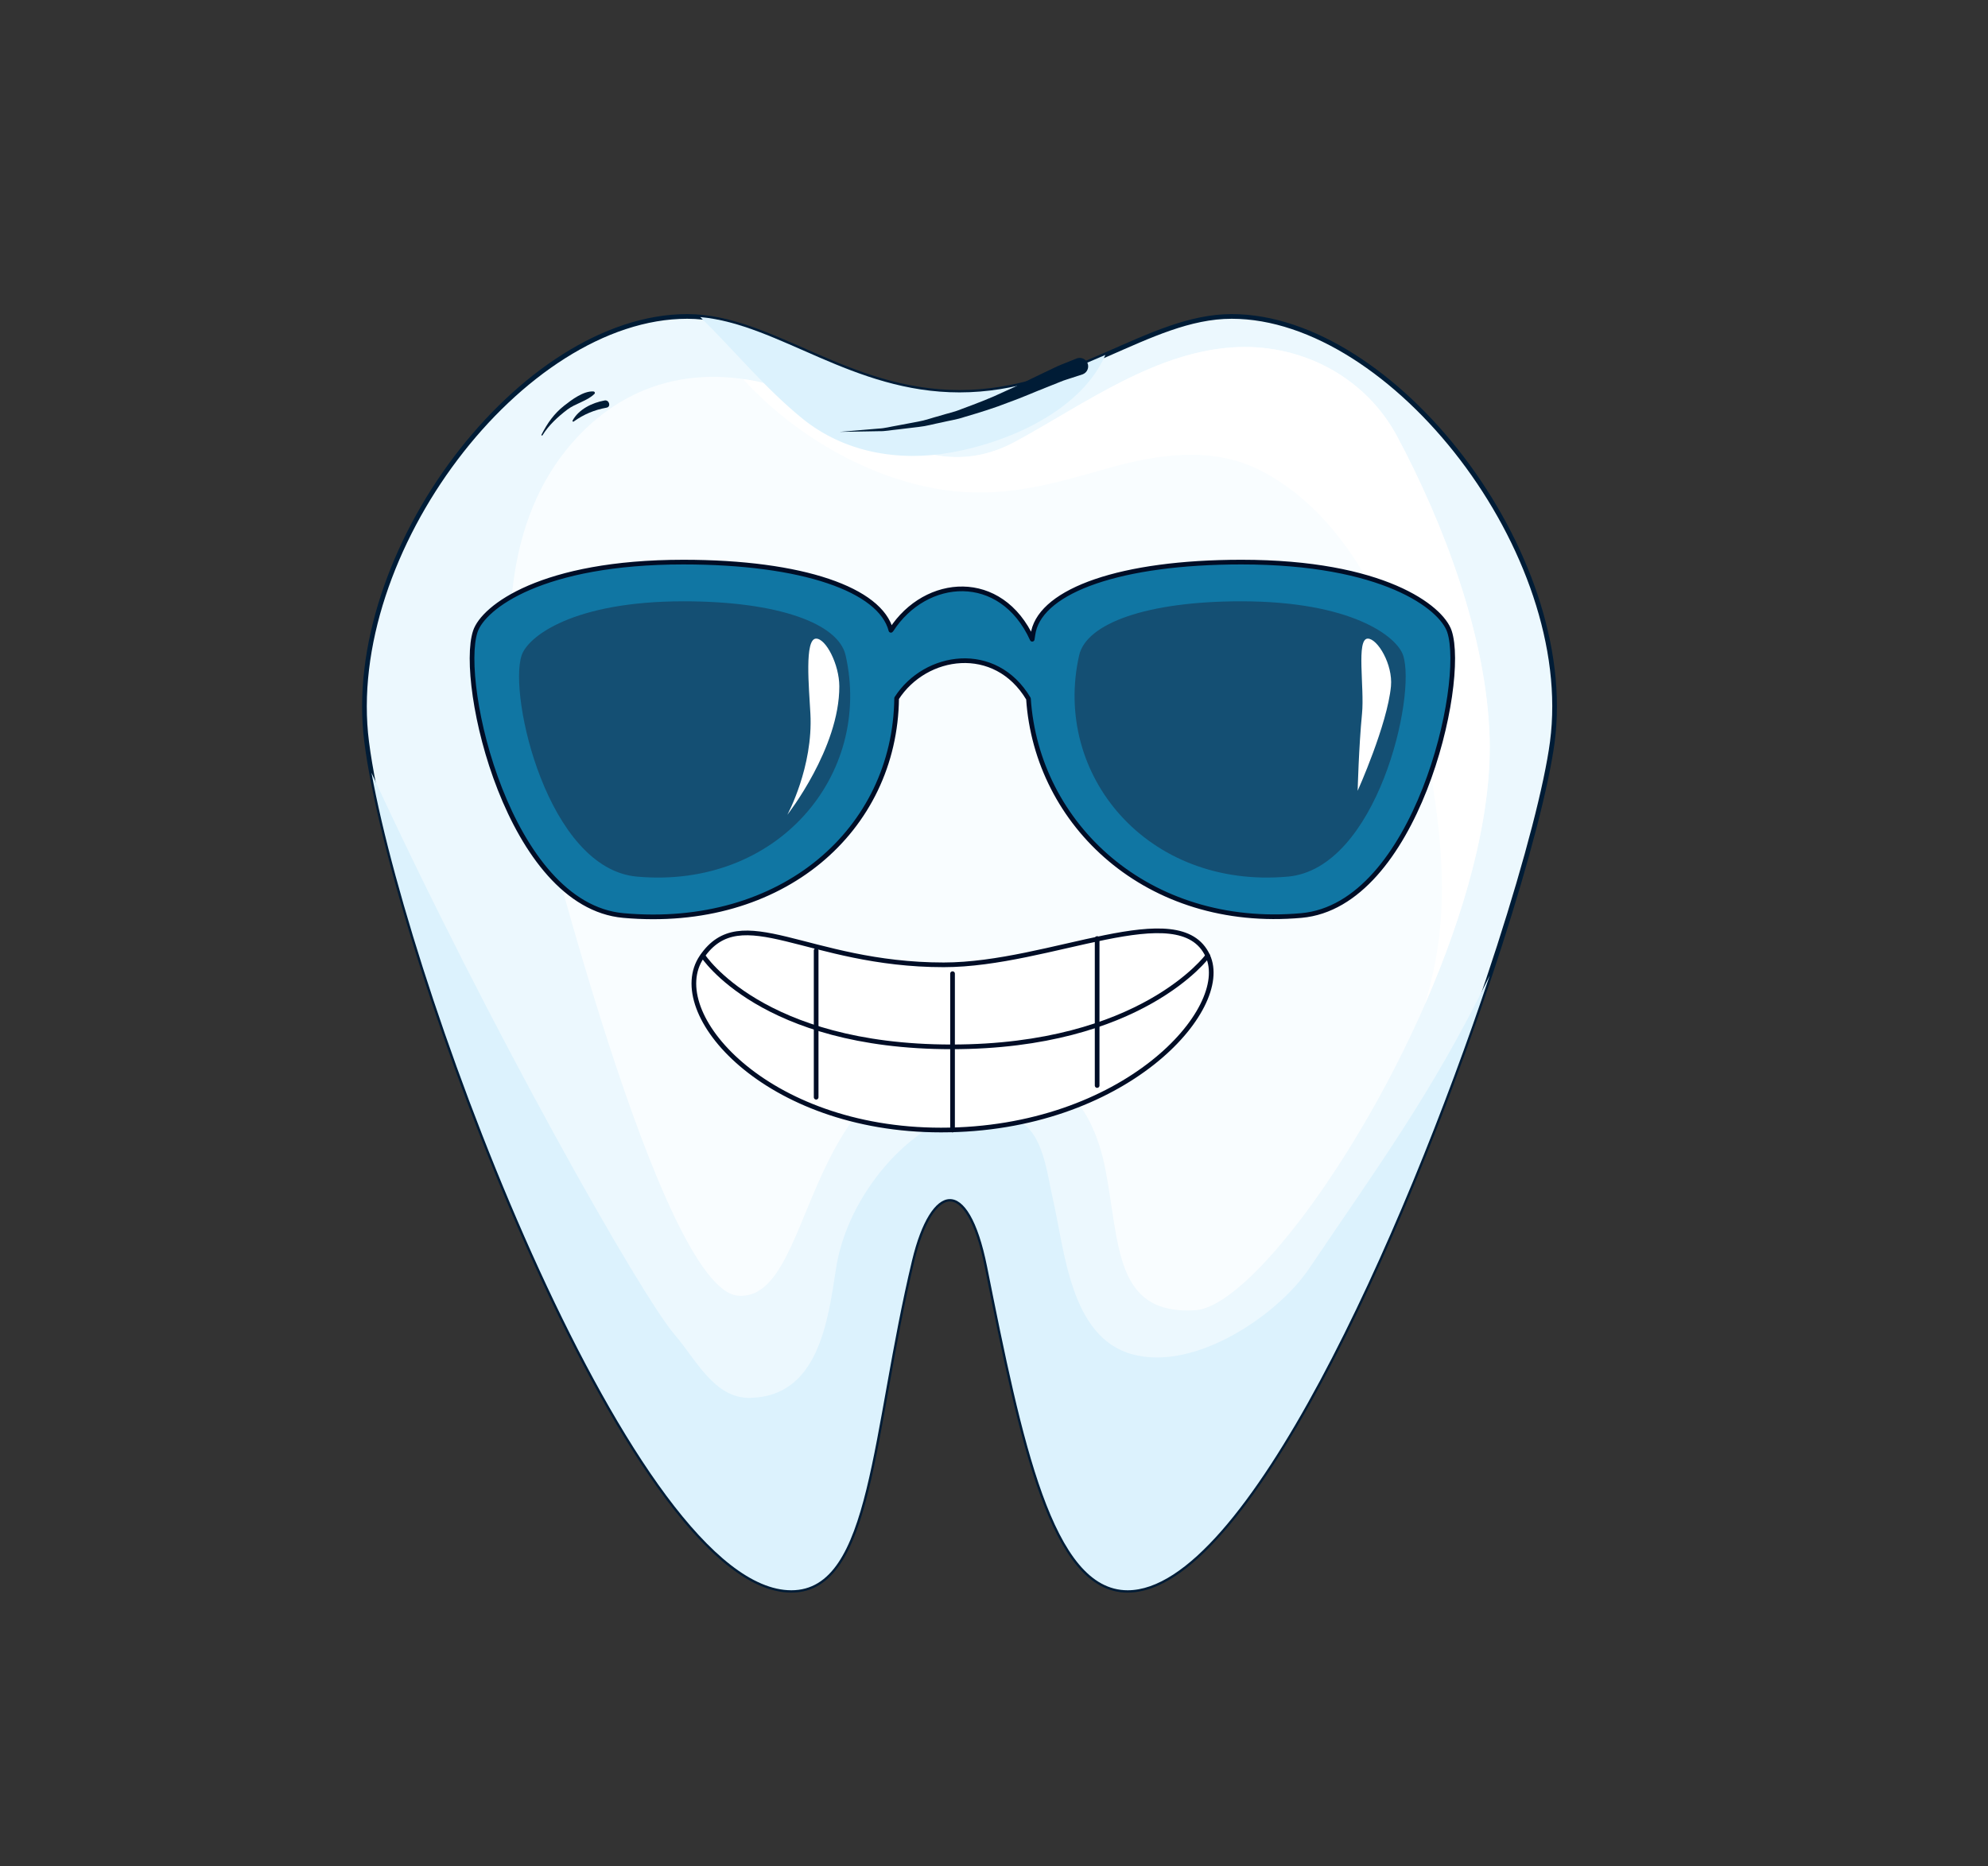<?xml version="1.0" encoding="utf-8"?>
<!-- Generator: Adobe Illustrator 16.0.0, SVG Export Plug-In . SVG Version: 6.00 Build 0)  -->
<!DOCTYPE svg PUBLIC "-//W3C//DTD SVG 1.1//EN" "http://www.w3.org/Graphics/SVG/1.1/DTD/svg11.dtd">
<svg version="1.1" id="Capa_1" xmlns="http://www.w3.org/2000/svg" xmlns:xlink="http://www.w3.org/1999/xlink" x="0px" y="0px"
	 width="425.197px" height="399.2px" viewBox="0 0 425.197 399.2" enable-background="new 0 0 425.197 399.2" xml:space="preserve">
<rect x="0" y="0" width="425.197" height="399.2" fill="#333333" stroke="none"/>
<g>
	<g>
		<g>
			<path fill="#ECF8FE" stroke="#001C36" stroke-miterlimit="10" d="M263.437,67.691c-17.904,0-34.059,16.25-58.217,16.25
				c-24.164,0-40.324-16.25-58.232-16.25c-35.393,0-73.758,50.517-68.561,91.055c5.777,45.194,56.096,181.445,90.826,181.445
				c17.146,0,17.061-34.037,25.826-70.572c4.008-16.699,12.02-18.703,16.035,1.336c7.494,37.496,14.021,69.236,30.061,69.236
				c34.73,0,86.043-145.118,90.836-181.445C337.356,118.227,297.937,67.691,263.437,67.691z"/>
			<path opacity="0.7" fill="#FFFFFF" d="M157.847,277.173c16.521,1.334,13.25-48.533,47.422-50.563
				c19.635-1.167,28.301,8.599,31.193,23.734c3.063,16.012,1.934,30.973,19.156,29.945c17.221-1.029,64.26-75.249,62.986-122.329
				c-0.588-21.523-9.697-45.73-19.814-64.665c-6.656-12.432-19.953-19.557-33.963-19.047c-17.344,0.632-32.84,12.175-47.535,20.157
				c-19.805,10.753-34.367-7.229-52.221-12.053c-17.064-4.611-32.785-0.074-44.068,14.028
				c-13.623,17.036-13.865,42.227-8.918,62.559C115.696,173.766,141.331,275.837,157.847,277.173z"/>
			<path fill="#FFFFFF" d="M203.983,105.064c11.723,1.237,21.455-1.612,32.623-4.799c10.852-3.096,22.775-4.965,33.234,0.498
				c21.393,11.177,31.518,38.821,35.563,61.176c2.414,13.438,4.135,27.14,2.096,40.733c-0.617,4.139-1.568,8.169-2.721,12.133
				c8.455-19.341,14.283-39.857,13.826-56.843c-0.588-21.523-9.697-45.73-19.814-64.665c-6.656-12.432-19.953-19.557-33.963-19.047
				c-17.344,0.632-32.84,12.175-47.535,20.157c-19.805,10.753-34.367-7.229-52.221-12.053c-2.07-0.561-4.117-0.979-6.139-1.269
				C170.435,93.735,187.446,103.31,203.983,105.064z"/>
			<path fill="#DCF2FD" d="M171.649,89.563c8.908,7.22,20.477,9.231,31.646,7.254c13.369-2.37,28.17-9.449,33.123-20.891
				c-9.219,4.027-19.227,8.015-31.199,8.015c-22.902,0-38.611-14.59-55.441-16.112C157.124,75.024,163.614,83.043,171.649,89.563z"
				/>
			<path fill="#DCF2FD" d="M279.989,271.384c-6.535,9.717-24.172,22.025-37.781,18.34c-13.357-3.619-14.502-22.393-17.043-33.346
				c-1.197-5.146-2.004-14.244-7.568-16.697c-5.58-2.465-12.629-2.045-17.883,0.998c-10.551,6.114-19.064,18.617-20.912,30.721
				c-1.732,11.293-3.785,27.334-18.367,27.635c-7.672,0.16-11.592-8.262-16.088-13.461c-7.275-8.4-39.779-65.839-64.893-120.255
				c9.211,50.504,56.623,174.872,89.799,174.872c17.146,0,17.061-34.037,25.826-70.572c4.008-16.699,12.02-18.703,16.035,1.336
				c7.494,37.496,14.021,69.236,30.061,69.236c25.104,0,58.85-75.752,77.447-131.496
				C306.267,233.982,294.312,250.103,279.989,271.384z"/>
			<g>
				<path fill="#001C36" d="M231.456,80.108c0,0-0.797,0.26-2.191,0.715c-0.68,0.243-1.578,0.467-2.479,0.855
					c-0.92,0.368-1.957,0.784-3.094,1.237c-2.316,0.896-5.014,2.114-8.002,3.177c-2.945,1.17-6.188,2.167-9.438,3.119
					c-1.6,0.55-3.297,0.772-4.906,1.167c-1.633,0.313-3.209,0.782-4.787,0.945c-1.572,0.188-3.088,0.37-4.525,0.542
					c-1.439,0.135-2.781,0.421-4.053,0.377c-5.031,0.087-8.391,0.146-8.391,0.146s3.334-0.283,8.34-0.708
					c1.254-0.041,2.578-0.418,3.988-0.648c1.404-0.264,2.889-0.545,4.422-0.834c1.535-0.264,3.064-0.833,4.645-1.25
					c1.557-0.496,3.189-0.816,4.729-1.467c3.115-1.149,6.211-2.33,9.025-3.677c2.857-1.239,5.428-2.616,7.729-3.692
					c1.168-0.558,2.236-1.069,3.186-1.522c0.953-0.478,1.773-0.742,2.453-1.038c1.367-0.547,2.139-0.86,2.139-0.86
					c0.932-0.375,1.986,0.075,2.361,1.004s-0.078,1.988-1.006,2.361c-0.035,0.014-0.074,0.028-0.109,0.041L231.456,80.108z"/>
			</g>
			<path fill="#001C36" d="M126.937,83.741c-2.104-0.154-4.666,1.774-6.25,3.02c-2.213,1.747-3.607,3.754-4.875,6.234
				c-0.074,0.14,0.129,0.264,0.213,0.126c1.334-2.163,3.307-3.981,5.324-5.509c1.75-1.326,4.303-1.85,5.799-3.362
				C127.339,84.054,127.19,83.76,126.937,83.741z"/>
			<path fill="#001C36" d="M129.315,85.668c-2.635,0.475-5.537,1.876-6.855,4.303c-0.07,0.127,0.082,0.31,0.225,0.214
				c2.156-1.545,4.439-2.505,7.049-2.978C130.737,87.026,130.313,85.488,129.315,85.668z"/>
		</g>
		<g>
			<g>
				<g>
					<path fill="#1076A3" stroke="#000D26" stroke-linecap="round" stroke-linejoin="round" stroke-miterlimit="10" d="
						M310.005,135.066c-1.738-5.174-14.211-14.821-44.48-14.821c-25.857,0-42.49,6.052-44.477,14.821
						c-0.131,0.564-0.174,1.122-0.277,1.682c-6.666-14.651-22.76-13.418-30.141-1.991c-0.021,0.037-0.047,0.051-0.082,0.08
						c-2.23-8.644-18.768-14.591-44.395-14.591c-30.27,0-42.758,9.647-44.488,14.821c-3.695,11.122,7.197,58.59,31.664,60.782
						c34.002,3.05,58.125-18.381,58.443-46.476c6.143-9.582,21.098-11.832,28.199,0.099c1.77,26.92,25.451,49.326,58.369,46.376
						C302.808,193.657,313.708,146.188,310.005,135.066z"/>
					<path fill="#144F73" d="M180.858,140.18c5.773,25.499-14.506,50.041-44.633,47.346c-19.051-1.713-27.547-38.69-24.654-47.346
						c1.346-4.036,11.063-11.55,34.652-11.55C166.353,128.63,179.308,133.346,180.858,140.18z"/>
					<path fill="#144F73" d="M230.812,140.18c-5.768,25.499,14.504,50.041,44.641,47.346c19.057-1.713,27.539-38.69,24.646-47.346
						c-1.346-4.036-11.057-11.55-34.639-11.55C245.315,128.63,232.362,133.346,230.812,140.18z"/>
					<path fill="#FFFFFF" d="M290.378,169.165c0,0,0.236-9.339,0.934-16.521c0.549-5.542-1.295-16.032,1.232-16.032
						c2.096,0,5.393,5.542,4.957,10.194C296.735,155.011,290.378,169.165,290.378,169.165z"/>
					<path fill="#FFFFFF" d="M168.396,174.298c0,0,5.555-10.194,4.932-21.654c-0.297-5.557-1.305-16.032,1.227-16.032
						c2.096,0,4.945,5.524,4.959,10.194C179.56,160.087,168.396,174.298,168.396,174.298z"/>
				</g>
			</g>
			<g>
				<g>
					<path fill="#FFFFFF" stroke="#000D26" stroke-linecap="round" stroke-miterlimit="10" d="M150.089,204.706
						c8.469-12.469,22.518,1.691,51.746,1.691c22.816,0,50.438-14.982,56.479-1.944c5.289,11.403-17.809,37.284-57.045,37.284
						C163.702,241.737,142.003,216.628,150.089,204.706z"/>
					<path fill="none" stroke="#000D26" stroke-linecap="round" stroke-miterlimit="10" d="M258.313,204.453
						c0,0-14.189,19.489-54.814,19.489c-40.629,0-53.154-19.489-53.154-19.489"/>
					
						<line fill="none" stroke="#000D26" stroke-linecap="round" stroke-miterlimit="10" x1="234.659" y1="232.212" x2="234.659" y2="200.771"/>
					
						<line fill="none" stroke="#000D26" stroke-linecap="round" stroke-miterlimit="10" x1="203.731" y1="241.737" x2="203.731" y2="208.282"/>
					
						<line fill="none" stroke="#000D26" stroke-linecap="round" stroke-miterlimit="10" x1="174.56" y1="234.719" x2="174.56" y2="203.325"/>
				</g>
			</g>
		</g>
	</g>
</g>
</svg>
